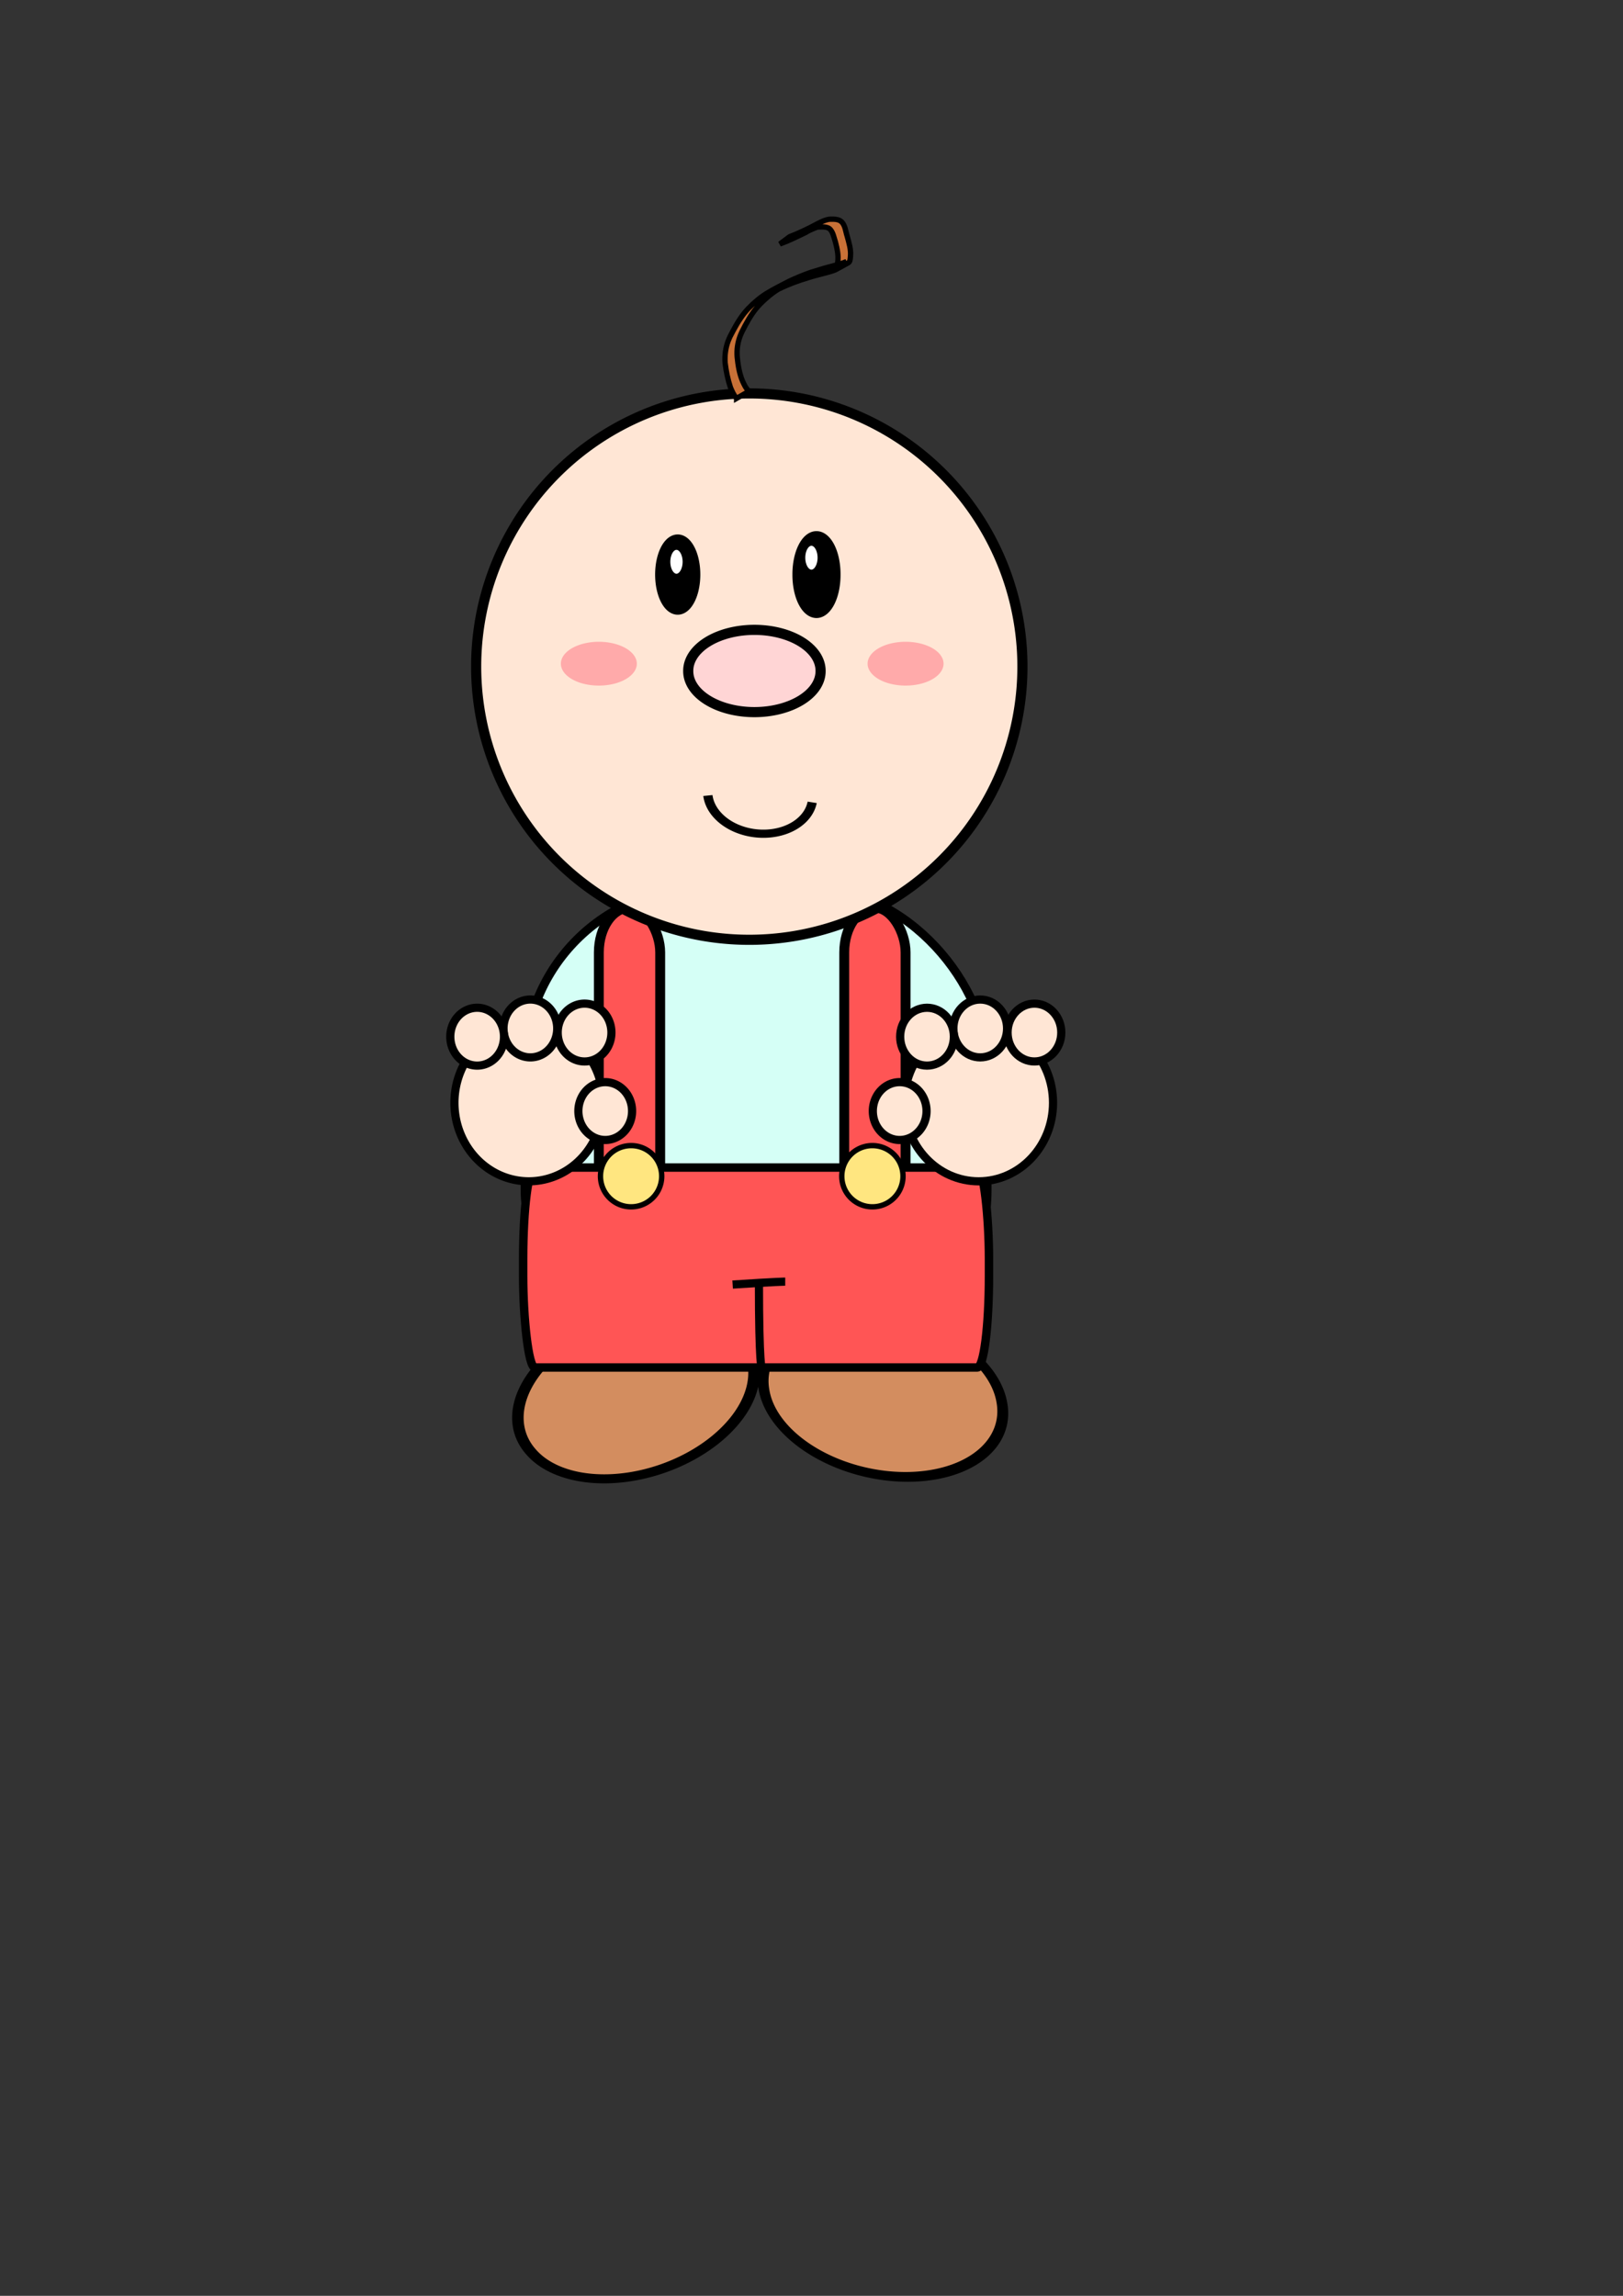 <?xml version="1.0" encoding="UTF-8" standalone="no"?>
<!-- Created with Inkscape (http://www.inkscape.org/) -->
<svg
    xmlns:dc="http://purl.org/dc/elements/1.1/"
    xmlns:cc="http://creativecommons.org/ns#"
    xmlns:rdf="http://www.w3.org/1999/02/22-rdf-syntax-ns#"
    xmlns:svg="http://www.w3.org/2000/svg"
    xmlns="http://www.w3.org/2000/svg"
    xmlns:sodipodi="http://sodipodi.sourceforge.net/DTD/sodipodi-0.dtd"
    xmlns:inkscape="http://www.inkscape.org/namespaces/inkscape"
    xmlns:ns1="http://sozi.baierouge.fr"
    xmlns:xlink="http://www.w3.org/1999/xlink"
    width="210mm"
    height="297mm"
    id="svg2"
    version="1.1"
    inkscape:version="0.48.2 r9819"
    sodipodi:docname="Documento nuevo 1"
  >
  <rect width="100%" height="100%" fill="#333333" stroke="none"/>
  <defs
      id="defs4"
    >
    <inkscape:path-effect
        effect="spiro"
        id="path-effect3891"
        is_visible="true"
    />
  </defs
  >
  <sodipodi:namedview
      id="base"
      pagecolor="#ffffff"
      bordercolor="#666666"
      borderopacity="1.0"
      inkscape:pageopacity="0.0"
      inkscape:pageshadow="2"
      inkscape:zoom="0.35"
      inkscape:cx="359.64286"
      inkscape:cy="616.39619"
      inkscape:document-units="px"
      inkscape:current-layer="layer1"
      showgrid="false"
      inkscape:window-width="1366"
      inkscape:window-height="706"
      inkscape:window-x="-8"
      inkscape:window-y="-8"
      inkscape:window-maximized="1"
  />
  <g
      inkscape:label="Capa 1"
      inkscape:groupmode="layer"
      id="layer1"
    >
    <path
        transform="matrix(1.314,0.075,0.202,1.192,212.354,-52.774)"
        d="m 117.143,612.362 a 44.286,32.857 0 1 1 -88.571,0 44.286,32.857 0 1 1 88.571,0 z"
        sodipodi:ry="32.857143"
        sodipodi:rx="44.285713"
        sodipodi:cy="612.36218"
        sodipodi:cx="72.85714"
        id="path3873"
        style="fill:#d38d5f;fill-opacity:1;stroke:#000000;stroke-width:4;stroke-miterlimit:4;stroke-opacity:1;stroke-dasharray:none;stroke-dashoffset:0"
        sodipodi:type="arc"
    />
    <path
        sodipodi:type="arc"
        style="fill:#d38d5f;fill-opacity:1;stroke:#000000;stroke-width:4;stroke-miterlimit:4;stroke-opacity:1;stroke-dasharray:none;stroke-dashoffset:0"
        id="path3871"
        sodipodi:cx="72.85714"
        sodipodi:cy="612.36218"
        sodipodi:rx="44.285713"
        sodipodi:ry="32.857143"
        d="m 117.143,612.362 a 44.286,32.857 0 1 1 -88.571,0 44.286,32.857 0 1 1 88.571,0 z"
        transform="matrix(1.159,-0.625,0.797,0.909,-261.488,171.107)"
    />
    <rect
        style="fill:#d5fff6;fill-opacity:1;stroke:#000000;stroke-width:4.199;stroke-miterlimit:4;stroke-opacity:1;stroke-dasharray:none;stroke-dashoffset:0"
        id="rect3775"
        width="226.075"
        height="234.157"
        x="256.719"
        y="434.147"
        ry="86.406"
    />
    <rect
        ry="21.882"
        y="443.791"
        x="412.857"
        height="170.886"
        width="30"
        id="rect3853"
        style="fill:#ff5555;fill-opacity:1;stroke:#000000;stroke-width:4.831;stroke-miterlimit:4;stroke-opacity:1;stroke-dasharray:none;stroke-dashoffset:0"
    />
    <rect
        style="fill:#ff5555;fill-opacity:1;stroke:#000000;stroke-width:4.831;stroke-miterlimit:4;stroke-opacity:1;stroke-dasharray:none;stroke-dashoffset:0"
        id="rect3849"
        width="30"
        height="170.886"
        x="292.857"
        y="443.791"
        ry="21.882"
    />
    <path
        sodipodi:type="arc"
        style="fill:#ffe6d5;fill-opacity:1;stroke:#000000;stroke-width:4.959;stroke-miterlimit:4;stroke-opacity:1;stroke-dasharray:none;stroke-dashoffset:0"
        id="path2987"
        sodipodi:cx="366.42856"
        sodipodi:cy="325.93362"
        sodipodi:rx="133.57143"
        sodipodi:ry="133.57143"
        d="m 500,325.934 a 133.571,133.571 0 1 1 -267.143,0 133.571,133.571 0 1 1 267.143,0 z"
    />
    <path
        sodipodi:type="arc"
        style="fill:#ffd5d5;fill-opacity:1;stroke:#000000;stroke-width:4.959;stroke-miterlimit:4;stroke-opacity:1;stroke-dasharray:none;stroke-dashoffset:0"
        id="path2989"
        sodipodi:cx="370.9321"
        sodipodi:cy="328.07648"
        sodipodi:rx="32.36068"
        sodipodi:ry="20"
        d="m 403.293,328.076 a 32.361,20 0 1 1 -64.721,0 32.361,20 0 1 1 64.721,0 z"
        transform="translate(-2,0)"
    />
    <path
        sodipodi:type="arc"
        style="fill:#000000;fill-opacity:1;stroke:#000000;stroke-width:4.959;stroke-miterlimit:4;stroke-opacity:1;stroke-dasharray:none;stroke-dashoffset:0"
        id="path2991"
        sodipodi:cx="331.42856"
        sodipodi:cy="280.93362"
        sodipodi:rx="8.5714283"
        sodipodi:ry="17.142857"
        d="m 340,280.934 a 8.571,17.143 0 1 1 -17.143,0 8.571,17.143 0 1 1 17.143,0 z"
    />
    <path
        sodipodi:type="arc"
        style="fill:#000000;fill-opacity:1;stroke:#000000;stroke-width:4.959;stroke-miterlimit:4;stroke-opacity:1;stroke-dasharray:none;stroke-dashoffset:0"
        id="path2993"
        sodipodi:cx="399.28571"
        sodipodi:cy="280.93362"
        sodipodi:rx="9.2857141"
        sodipodi:ry="18.571428"
        d="m 408.571,280.934 a 9.286,18.571 0 1 1 -18.571,0 9.286,18.571 0 1 1 18.571,0 z"
    />
    <path
        sodipodi:type="arc"
        style="fill:#ffffff;fill-opacity:1;stroke:#000000;stroke-width:4.959;stroke-miterlimit:4;stroke-opacity:1;stroke-dasharray:none;stroke-dashoffset:0"
        id="path2995"
        sodipodi:cx="-207.14285"
        sodipodi:cy="241.06242"
        sodipodi:rx="7.1428571"
        sodipodi:ry="11.557385"
        d="m -200,241.062 a 7.143,11.557 0 1 1 -14.286,0 7.143,11.557 0 1 1 14.286,0 z"
        transform="matrix(0.644,0,0,0.644,464.216,119.439)"
    />
    <path
        transform="matrix(0.644,0,0,0.644,530.216,117.439)"
        d="m -200,241.062 a 7.143,11.557 0 1 1 -14.286,0 7.143,11.557 0 1 1 14.286,0 z"
        sodipodi:ry="11.557385"
        sodipodi:rx="7.1428571"
        sodipodi:cy="241.06242"
        sodipodi:cx="-207.14285"
        id="path2997"
        style="fill:#ffffff;fill-opacity:1;stroke:#000000;stroke-width:4.959;stroke-miterlimit:4;stroke-opacity:1;stroke-dasharray:none;stroke-dashoffset:0"
        sodipodi:type="arc"
    />
    <path
        style="fill:#c87137;fill-opacity:1;stroke:#000000;stroke-width:2.602;stroke-miterlimit:4;stroke-opacity:1;stroke-dasharray:none;stroke-dashoffset:0"
        id="path3771"
        d="m 360.233,194.77 c -1.438,-1.568 -2.234,-3.474 -3.037,-5.369 -1.299,-3.933 -2.118,-7.972 -2.599,-12.059 -0.237,-3.57 0.22,-7.172 1.476,-10.558 0.275,-0.741 0.621,-1.457 0.931,-2.186 2.034,-3.972 4.178,-7.972 6.997,-11.519 0.573,-0.72 1.209,-1.394 1.813,-2.091 2.727,-2.834 5.745,-5.434 9.139,-7.552 3.112,-1.942 8.649,-4.706 11.057,-5.973 3.464,-1.583 6.984,-3.097 10.611,-4.327 0.655,-0.222 3.533,-1.082 4.242,-1.295 2.935,-0.977 5.981,-1.606 8.934,-2.528 1.444,-0.388 2.841,-0.854 4.191,-1.465 -13.337,6.463 -6.009,3.959 -4.902,2.355 0.401,-0.581 0.471,-1.281 0.581,-1.945 0.477,-3.328 -0.264,-6.623 -1.089,-9.847 -0.711,-1.998 -1.157,-5.215 -3.024,-6.651 -0.207,-0.159 -0.457,-0.261 -0.685,-0.391 -1.208,-0.452 -2.511,-0.458 -3.79,-0.407 -0.427,0.017 -0.862,-0.018 -1.279,0.068 -0.451,0.093 -0.864,0.307 -1.296,0.46 -1.015,0.419 -1.822,0.733 -2.811,1.229 -5.648,2.834 2.509,-1.072 -4.487,2.306 -2.773,1.339 -3.467,1.618 -6.331,2.889 -1.17,0.462 -2.341,0.923 -3.511,1.385 0,0 4.841,-3.587 4.841,-3.587 l 0,0 c 1.177,-0.477 2.354,-0.954 3.531,-1.431 2.974,-1.344 3.565,-1.576 6.449,-3.016 2.544,-1.27 4.973,-2.781 7.705,-3.687 0.476,-0.117 0.943,-0.277 1.429,-0.35 0.434,-0.065 0.878,-0.051 1.317,-0.061 1.413,-0.031 2.842,0.029 4.104,0.691 0.25,0.181 0.526,0.334 0.75,0.543 1.886,1.761 2.049,4.866 2.823,7.105 0.852,3.229 1.921,6.491 1.588,9.857 -0.063,0.764 -0.13,2.584 -0.958,3.061 -2.13,1.228 -4.32,2.363 -6.479,3.545 -1.324,0.554 -2.734,0.885 -4.112,1.301 -2.897,0.822 -5.857,1.447 -8.721,2.375 -4.997,1.493 -9.901,3.251 -14.555,5.54 0.857,-0.505 3.531,-1.823 2.572,-1.516 -1.031,0.33 -1.88,1.033 -2.795,1.588 -3.386,2.053 -6.386,4.6 -9.12,7.371 -0.61,0.68 -1.254,1.333 -1.829,2.039 -2.831,3.473 -4.993,7.424 -6.969,11.363 -0.31,0.708 -0.655,1.402 -0.93,2.123 -1.258,3.29 -1.779,6.815 -1.503,10.297 0.405,4.024 1.027,8.06 2.611,11.845 0.817,1.787 1.637,3.638 3.182,4.992 0,0 -6.062,3.484 -6.062,3.484 z"
        inkscape:connector-curvature="0"
    />
    <rect
        style="fill:#ff5555;fill-opacity:1;stroke:#000000;stroke-width:4.128;stroke-miterlimit:4;stroke-opacity:1;stroke-dasharray:none;stroke-dashoffset:0"
        id="rect3779"
        width="227.801"
        height="97.771"
        x="255.839"
        y="570.854"
        ry="44.686"
        rx="5.714"
    />
    <g
        id="g3828"
      >
      <path
          transform="translate(119.198,-64.65)"
          d="m 175.767,603.854 a 36.365,38.386 0 1 1 -72.731,0 36.365,38.386 0 1 1 72.731,0 z"
          sodipodi:ry="38.385796"
          sodipodi:rx="36.36549"
          sodipodi:cy="603.85443"
          sodipodi:cx="139.40105"
          id="path3791"
          style="fill:#ffe6d5;fill-opacity:1;stroke:#000000;stroke-width:4;stroke-miterlimit:4;stroke-opacity:1;stroke-dasharray:none;stroke-dashoffset:0"
          sodipodi:type="arc"
      />
      <path
          transform="translate(422.244,-98.995)"
          sodipodi:type="arc"
          style="fill:#ffe6d5;fill-opacity:1;stroke:#000000;stroke-width:4;stroke-miterlimit:4;stroke-opacity:1;stroke-dasharray:none;stroke-dashoffset:0"
          id="path3797"
          sodipodi:cx="-136.37059"
          sodipodi:cy="603.85443"
          sodipodi:rx="13.131983"
          sodipodi:ry="14.142136"
          d="m -123.239,603.854 a 13.132,14.142 0 1 1 -26.264,0 13.132,14.142 0 1 1 26.264,0 z"
      />
      <path
          transform="translate(395.736,-100.995)"
          d="m -123.239,603.854 a 13.132,14.142 0 1 1 -26.264,0 13.132,14.142 0 1 1 26.264,0 z"
          sodipodi:ry="14.142136"
          sodipodi:rx="13.131983"
          sodipodi:cy="603.85443"
          sodipodi:cx="-136.37059"
          id="path3799"
          style="fill:#ffe6d5;fill-opacity:1;stroke:#000000;stroke-width:4;stroke-miterlimit:4;stroke-opacity:1;stroke-dasharray:none;stroke-dashoffset:0"
          sodipodi:type="arc"
      />
      <path
          transform="translate(369.716,-96.975)"
          sodipodi:type="arc"
          style="fill:#ffe6d5;fill-opacity:1;stroke:#000000;stroke-width:4;stroke-miterlimit:4;stroke-opacity:1;stroke-dasharray:none;stroke-dashoffset:0"
          id="path3801"
          sodipodi:cx="-136.37059"
          sodipodi:cy="603.85443"
          sodipodi:rx="13.131983"
          sodipodi:ry="14.142136"
          d="m -123.239,603.854 a 13.132,14.142 0 1 1 -26.264,0 13.132,14.142 0 1 1 26.264,0 z"
      />
      <path
          transform="translate(432.345,-60.609)"
          d="m -123.239,603.854 a 13.132,14.142 0 1 1 -26.264,0 13.132,14.142 0 1 1 26.264,0 z"
          sodipodi:ry="14.142136"
          sodipodi:rx="13.131983"
          sodipodi:cy="603.85443"
          sodipodi:cx="-136.37059"
          id="path3803"
          style="fill:#ffe6d5;fill-opacity:1;stroke:#000000;stroke-width:4;stroke-miterlimit:4;stroke-opacity:1;stroke-dasharray:none;stroke-dashoffset:0"
          sodipodi:type="arc"
      />
    </g
    >
    <g
        id="g3835"
        transform="translate(220,0)"
      >
      <path
          sodipodi:type="arc"
          style="fill:#ffe6d5;fill-opacity:1;stroke:#000000;stroke-width:4;stroke-miterlimit:4;stroke-opacity:1;stroke-dasharray:none;stroke-dashoffset:0"
          id="path3837"
          sodipodi:cx="139.40105"
          sodipodi:cy="603.85443"
          sodipodi:rx="36.36549"
          sodipodi:ry="38.385796"
          d="m 175.767,603.854 c 0,21.2 -16.281,38.386 -36.365,38.386 -20.084,0 -36.365,-17.186 -36.365,-38.386 0,-21.2 16.281,-38.386 36.365,-38.386 20.084,0 36.365,17.186 36.365,38.386 z"
          transform="translate(119.198,-64.65)"
      />
      <path
          d="m -123.239,603.854 c 0,7.81 -5.879,14.142 -13.132,14.142 -7.253,0 -13.132,-6.332 -13.132,-14.142 0,-7.81 5.879,-14.142 13.132,-14.142 7.253,0 13.132,6.332 13.132,14.142 z"
          sodipodi:ry="14.142136"
          sodipodi:rx="13.131983"
          sodipodi:cy="603.85443"
          sodipodi:cx="-136.37059"
          id="path3839"
          style="fill:#ffe6d5;fill-opacity:1;stroke:#000000;stroke-width:4;stroke-miterlimit:4;stroke-opacity:1;stroke-dasharray:none;stroke-dashoffset:0"
          sodipodi:type="arc"
          transform="translate(422.244,-98.995)"
      />
      <path
          sodipodi:type="arc"
          style="fill:#ffe6d5;fill-opacity:1;stroke:#000000;stroke-width:4;stroke-miterlimit:4;stroke-opacity:1;stroke-dasharray:none;stroke-dashoffset:0"
          id="path3841"
          sodipodi:cx="-136.37059"
          sodipodi:cy="603.85443"
          sodipodi:rx="13.131983"
          sodipodi:ry="14.142136"
          d="m -123.239,603.854 c 0,7.81 -5.879,14.142 -13.132,14.142 -7.253,0 -13.132,-6.332 -13.132,-14.142 0,-7.81 5.879,-14.142 13.132,-14.142 7.253,0 13.132,6.332 13.132,14.142 z"
          transform="translate(395.736,-100.995)"
      />
      <path
          d="m -123.239,603.854 c 0,7.81 -5.879,14.142 -13.132,14.142 -7.253,0 -13.132,-6.332 -13.132,-14.142 0,-7.81 5.879,-14.142 13.132,-14.142 7.253,0 13.132,6.332 13.132,14.142 z"
          sodipodi:ry="14.142136"
          sodipodi:rx="13.131983"
          sodipodi:cy="603.85443"
          sodipodi:cx="-136.37059"
          id="path3843"
          style="fill:#ffe6d5;fill-opacity:1;stroke:#000000;stroke-width:4;stroke-miterlimit:4;stroke-opacity:1;stroke-dasharray:none;stroke-dashoffset:0"
          sodipodi:type="arc"
          transform="translate(369.716,-96.975)"
      />
      <path
          sodipodi:type="arc"
          style="fill:#ffe6d5;fill-opacity:1;stroke:#000000;stroke-width:4;stroke-miterlimit:4;stroke-opacity:1;stroke-dasharray:none;stroke-dashoffset:0"
          id="path3845"
          sodipodi:cx="-136.37059"
          sodipodi:cy="603.85443"
          sodipodi:rx="13.131983"
          sodipodi:ry="14.142136"
          d="m -123.239,603.854 a 13.132,14.142 0 1 1 -26.264,0 13.132,14.142 0 1 1 26.264,0 z"
          transform="translate(356.345,-60.609)"
      />
    </g
    >
    <path
        style="fill:none;stroke:#000000;stroke-width:4;stroke-linecap:butt;stroke-linejoin:miter;stroke-opacity:1;stroke-miterlimit:4;stroke-dasharray:none"
        d="m 371.143,626.648 c 0,41.429 1.429,42.857 1.429,42.857"
        id="path3855"
        inkscape:connector-curvature="0"
    />
    <path
        style="fill:none;stroke:#000000;stroke-width:4;stroke-linecap:butt;stroke-linejoin:miter;stroke-opacity:1;stroke-miterlimit:4;stroke-dasharray:none"
        d="M 358.286,628.076 C 379.714,626.648 384,626.648 384,626.648"
        id="path3859"
        inkscape:connector-curvature="0"
    />
    <path
        sodipodi:type="arc"
        style="fill:#ffaaaa;fill-opacity:1;stroke:#000000;stroke-width:0;stroke-miterlimit:4;stroke-opacity:1;stroke-dasharray:none;stroke-dashoffset:0"
        id="path3861"
        sodipodi:cx="65"
        sodipodi:cy="426.64789"
        sodipodi:rx="17.857143"
        sodipodi:ry="14.285714"
        d="m 82.857,426.648 a 17.857,14.286 0 1 1 -35.714,0 17.857,14.286 0 1 1 35.714,0 z"
        transform="matrix(1.04,0,0,0.75,225.257,4.519)"
    />
    <path
        transform="matrix(1.04,0,0,0.75,375.257,4.519)"
        d="m 82.857,426.648 a 17.857,14.286 0 1 1 -35.714,0 17.857,14.286 0 1 1 35.714,0 z"
        sodipodi:ry="14.285714"
        sodipodi:rx="17.857143"
        sodipodi:cy="426.64789"
        sodipodi:cx="65"
        id="path3863"
        style="fill:#ffaaaa;fill-opacity:1;stroke:#000000;stroke-width:0;stroke-miterlimit:4;stroke-opacity:1;stroke-dasharray:none;stroke-dashoffset:0"
        sodipodi:type="arc"
    />
    <path
        sodipodi:type="arc"
        style="fill:#ffe6d5;fill-opacity:1;stroke:#000000;stroke-width:4;stroke-miterlimit:4;stroke-opacity:1;stroke-dasharray:none;stroke-dashoffset:0"
        id="path3893"
        sodipodi:cx="-82.85714"
        sodipodi:cy="430.21933"
        sodipodi:rx="22.857143"
        sodipodi:ry="19.285715"
        d="m -60,430.219 a 22.857,19.286 0 0 1 -45.011,4.747"
        sodipodi:start="0"
        sodipodi:end="2.8928827"
        sodipodi:open="true"
        transform="matrix(1.112,0.178,-0.201,0.984,550.382,-20.349)"
    />
    <path
        sodipodi:type="arc"
        style="fill:#ffe680;fill-opacity:1;stroke:#000000;stroke-width:4;stroke-miterlimit:4;stroke-opacity:1;stroke-dasharray:none;stroke-dashoffset:0"
        id="path3899"
        sodipodi:cx="-328.57144"
        sodipodi:cy="660.93359"
        sodipodi:rx="22.857143"
        sodipodi:ry="22.857143"
        d="m -305.714,660.934 a 22.857,22.857 0 1 1 -45.714,0 22.857,22.857 0 1 1 45.714,0 z"
        transform="matrix(0.655,0,0,0.655,523.842,142.194)"
    />
    <path
        transform="matrix(0.655,0,0,0.655,641.842,142.194)"
        d="m -305.714,660.934 a 22.857,22.857 0 1 1 -45.714,0 22.857,22.857 0 1 1 45.714,0 z"
        sodipodi:ry="22.857143"
        sodipodi:rx="22.857143"
        sodipodi:cy="660.93359"
        sodipodi:cx="-328.57144"
        id="path3901"
        style="fill:#ffe680;fill-opacity:1;stroke:#000000;stroke-width:4;stroke-miterlimit:4;stroke-opacity:1;stroke-dasharray:none;stroke-dashoffset:0"
        sodipodi:type="arc"
    />
  </g
  >
</svg
>
